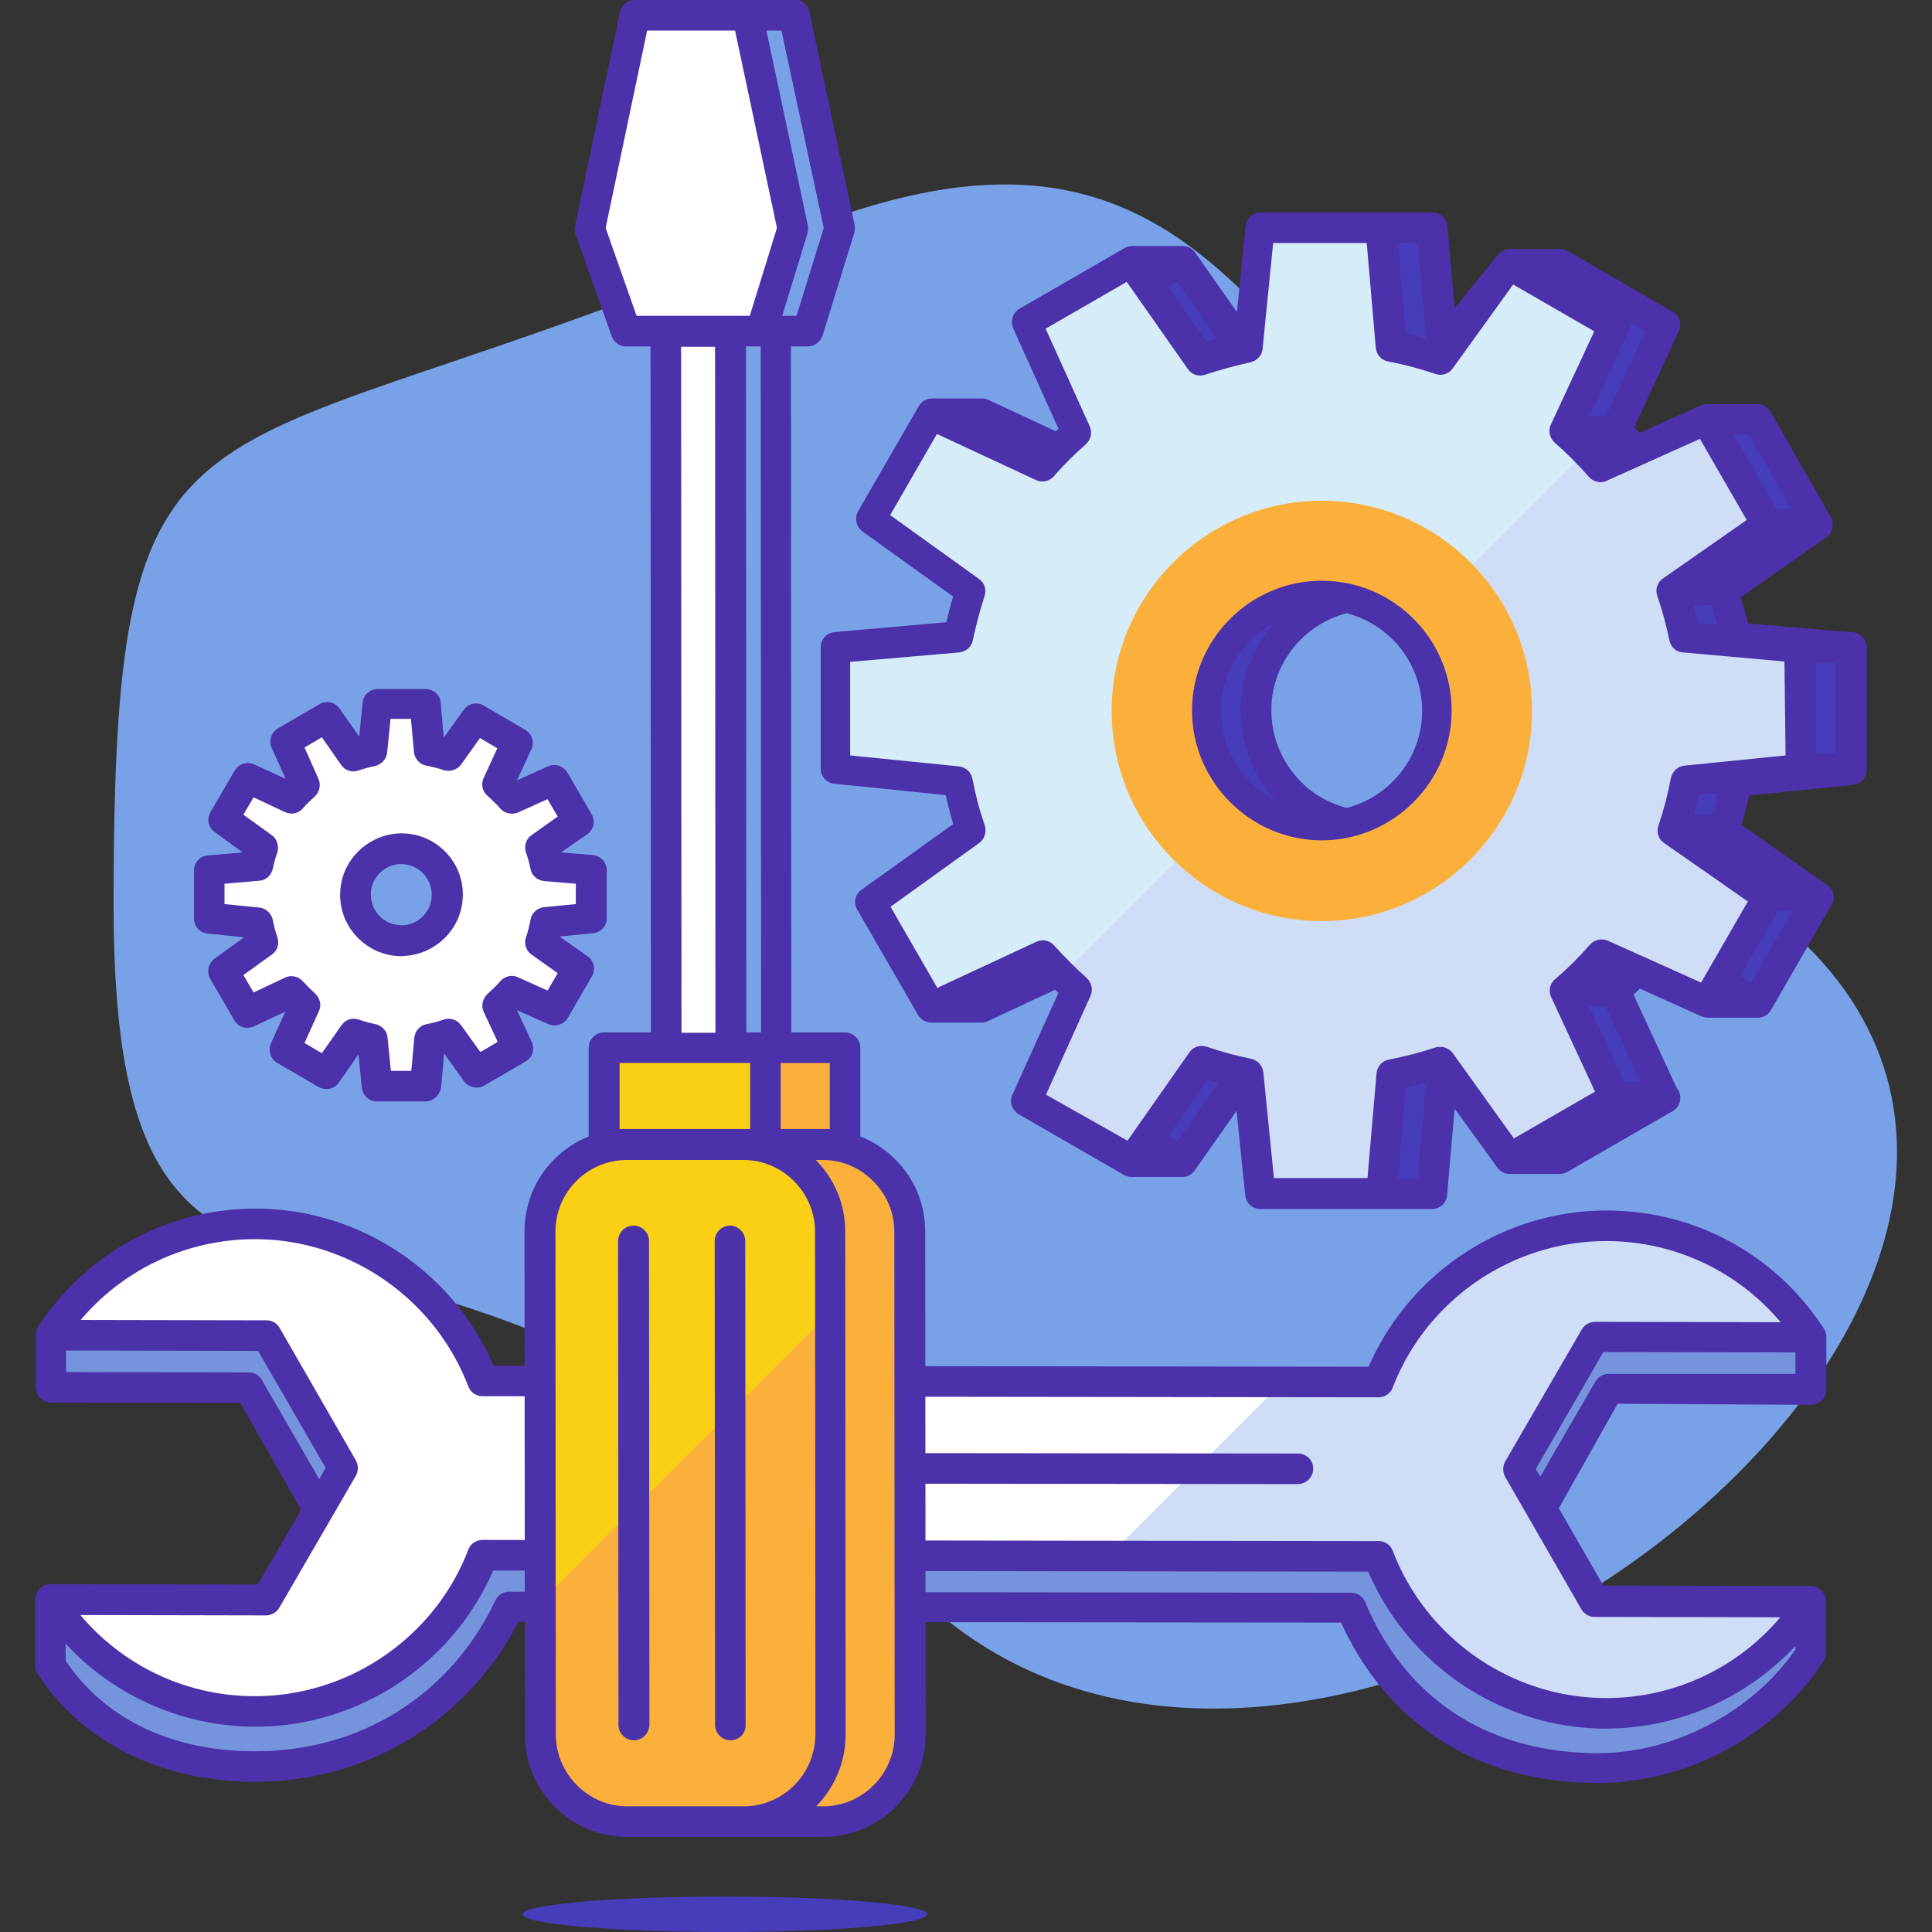 <svg id="SvgjsSvg1001" width="256" height="256" xmlns="http://www.w3.org/2000/svg" version="1.1" xmlns:xlink="http://www.w3.org/1999/xlink" xmlns:svgjs="http://svgjs.com/svgjs"><rect width="100%" height="100%" fill="#333333" stroke="none"/><defs id="SvgjsDefs1002"></defs><g id="SvgjsG1008"><svg xmlns="http://www.w3.org/2000/svg" viewBox="-50 164.9 493.4 512" width="256" height="256"><path fill="#79a1e8" d="M414.3 410.7c111.5 96.7-125.7 279.8-230.9 176.2C45.8 451.4-29.2 552.3-29.2 404.6s20.4-110 176.2-176.2c135.8-57.7 133.5 66.3 267.3 182.3z" class="color79a1e8 svgShape"></path><ellipse cx="132.8" cy="672.2" fill="#473cba" rx="53.6" ry="4.7" class="color473cba svgShape"></ellipse><path fill="#7693dd" d="M363.3 603.1 346.8 568l20.3-35 53.6.1v-13.8l-54.2-15.7c-27.5 0-51 17.2-60.4 41.4l-237.4-.3c-9.3-24.3-32.7-41.5-60.3-41.6l-54.2 15.6v13.8l52.4.1 20.2 35.1-15.4 35-57.2-13.9v17.5c11.5 17.8 31.5 26.8 54.2 26.8 27.5 0 54.1-14.4 67.4-42.4l223.1.3c12.6 29.8 37.9 42.5 65.4 42.5 22.7 0 44.8-12.6 56.3-30.4v-13.8l-57.3 13.8z" class="color7693dd svgShape"></path><path fill="#ffffff" d="M306 577.2 68.6 577c-9.3 24.3-32.8 41.5-60.4 41.4-22.7 0-42.7-11.8-54.2-29.6l57.3.1 20.3-35-20.2-35.1-57.3-.1c11.5-17.7 31.5-29.5 54.2-29.5 27.5 0 51 17.3 60.3 41.6l237.4.3c9.3-24.3 32.8-41.5 60.4-41.4 22.7 0 42.7 11.8 54.2 29.6l-57.3-.1-20.3 35 20.2 35.1 57.3.1c-11.5 17.7-31.5 29.5-54.2 29.5-27.6-.1-51-17.4-60.3-41.7z" class="colorfff svgShape"></path><path fill="#cfddf7" d="m343.1 554.2 20.3-35 57.3.1c-11.5-17.8-31.4-29.6-54.2-29.6-27.5 0-51 17.2-60.4 41.4h-25.4l-46.1 46.1 71.4.1c9.3 24.3 32.7 41.5 60.3 41.6 22.7 0 42.7-11.7 54.2-29.5l-57.3-.1-20.1-35.1z" class="colorcfddf7 svgShape"></path><path fill="#4b31aa" d="M284.6 558.2 90.1 558c-2.2 0-4.1-1.8-4-4.1 0-2.2 1.8-4 4.1-4l194.5.2c2.2 0 4.1 1.8 4 4.1 0 2.2-1.9 4-4.1 4z" class="color4b31aa svgShape"></path><path fill="#4b31aa" d="M420.6 537.2c1.1 0 2.1-.4 2.9-1.2.8-.8 1.2-1.8 1.2-2.9v-13.8c0-.8-.2-1.5-.6-2.2-12.7-19.7-34.2-31.4-57.6-31.4h-.1c-27.3 0-52.2 16.5-63 41.4l-231.9-.3c-10.7-25-35.7-41.6-63-41.6h-.1c-23.3 0-44.8 11.7-57.6 31.3-.4.7-.6 1.4-.6 2.2v13.8c0 1.1.4 2.1 1.2 2.9.8.8 1.8 1.2 2.9 1.2l50.1.1L20.5 565 9 584.8l-54.9-.1c-1.5 0-2.8.8-3.6 2.1-.3.6-.5 1.3-.5 1.9v17.5c0 .8.2 1.5.6 2.2 11.8 18.2 32.7 28.6 57.6 28.7h.1c29.8 0 56.3-16.2 69.8-42.4l218 .2c12.5 27.4 36.6 42.5 68.1 42.5h.1c23.5 0 46.9-12.6 59.6-32.2.4-.7.7-1.4.7-2.2v-13.8c0-.6-.2-1.3-.5-1.9-.7-1.3-2.1-2.1-3.6-2.1l-54.9-.1-11.8-20.5 15.6-27.7 51.2.3zm-410.5-6.6c-.7-1.3-2.1-2-3.5-2l-48.4-.1v-5.7l50.9.1 17.9 31-1.7 3-15.2-26.3zm406.4 70.5v.9c-11.3 16.5-32.1 27.5-52.2 27.5h-.1c-28.9 0-50.9-14.2-61.7-40-.6-1.5-2.1-2.5-3.7-2.5l-223.1-.3c-1.6 0-3 .9-3.7 2.3-11.9 25.1-35.7 40-63.6 40h-.2c-21.9 0-39.7-8.5-50.1-24v-4.5c12.9 13.9 30.9 21.9 50.2 22h.1c27.3 0 52.2-16.5 63-41.4l231.9.3c10.7 25 35.7 41.6 63 41.6h.1c19.2-.1 37.2-8.1 50.1-21.9zm-53.2-7.7 49.2.1a60.282 60.282 0 0 1-46.1 21.4h-.1c-24.9 0-47.6-15.7-56.5-39-.6-1.6-2.1-2.6-3.8-2.6L68.6 573c-1.7 0-3.2 1-3.8 2.6-8.9 23.2-31.6 38.8-56.5 38.8h-.1c-18 0-34.7-7.9-46.2-21.5l49.2.1c1.4 0 2.8-.8 3.5-2L35 556c.7-1.3.7-2.8 0-4.1l-20.2-35.1c-.7-1.3-2.1-2-3.5-2l-49.2-.1c11.4-13.5 28.2-21.4 46.1-21.4h.1c24.9 0 47.6 15.7 56.5 39 .6 1.6 2.1 2.6 3.8 2.6l237.4.3c1.7 0 3.2-1 3.8-2.6 8.9-23.2 31.6-38.8 56.5-38.8h.1c18 0 34.7 7.9 46.2 21.5l-49.2-.1c-1.4 0-2.8.8-3.5 2l-20.3 35c-.7 1.3-.7 2.8 0 4.1l20.2 35.1c.7 1.2 2 2 3.5 2zM367 529c-1.4 0-2.8.8-3.5 2l-14.6 25.2-1.2-2 17.9-31 50.9.1v5.7H367z" class="color4b31aa svgShape"></path><path fill="#473cba" d="m322.9 256.7-2.8-31.5h-32.2l-3.2 31.6c-4.3.9-8.5 2-12.5 3.4l-18.3-26.1-27.9 16.1 13.2 29.3c-3.1 2.8-6.1 5.7-8.8 8.9l-29.6-13.8-16.1 27.9 26.4 19c-1.3 3.9-2.4 8-3.3 12.2l-32.6 2.9v32.2l32.5 3.3c.9 4.4 2 8.8 3.4 13l-26.4 19 16.1 27.9 29.6-13.8c2.8 3.2 5.8 6.2 9 9L226 456.6l27.9 16.1 18.5-26.5c4 1.4 8.1 2.5 12.3 3.3l3.2 31.6h32.2l2.8-31.5c4.4-.8 8.6-2 12.8-3.4l18.4 25.5 27.9-16.1-13.2-28.4c3.4-3 6.7-6.2 9.7-9.6l28.1 12.7 16.1-27.9-25.2-17.7c1.5-4.3 2.6-8.7 3.5-13.2l30.5-3.1v-32.2l-30.6-2.7c-.8-4.2-2-8.3-3.3-12.3l25.2-17.7-16.4-27.5h-13.3l-14.8 12.7c-3-3.4-6.1-6.6-9.5-9.5l13.1-28.1-27.9-16.2h-13.3l-17.8 21.8zm-16.2 127.2c-18.9 1.5-34.6-14.2-33.1-33.1 1.2-14.9 13.2-27 28.1-28.1 18.9-1.5 34.6 14.2 33.1 33.1-1.1 14.8-13.2 26.9-28.1 28.1z" class="color473cba svgShape"></path><path fill="#d7ecf9" d="M418 368.7v-32.2l-30.6-2.7c-.8-4.2-2-8.3-3.3-12.3l25.2-17.7-16.2-27.8-28.1 12.6c-3-3.4-6.1-6.6-9.5-9.5l13.1-28.1-27.9-16.1-18.1 25.2c-4.2-1.4-8.6-2.6-13-3.4l-2.8-31.5h-32.2l-3.2 31.6c-4.3.9-8.5 2-12.5 3.4l-18.3-26.1-27.9 16.1 13.2 29.3c-3.1 2.8-6.1 5.7-8.8 8.9l-29.6-13.8-16.1 27.9 26.4 19c-1.3 3.9-2.4 8-3.3 12.2l-32.6 2.9v32.2l32.5 3.3c.9 4.4 2 8.8 3.4 13l-26.4 19 16.1 27.9 29.6-13.8c2.8 3.2 5.8 6.2 9 9l-13.3 29.6 27.9 16.1 18.5-26.5c4 1.4 8.1 2.5 12.3 3.3l3.2 31.6h32.2l2.8-31.5c4.4-.8 8.6-2 12.8-3.4l18.4 25.5 27.9-16.1-13.2-28.4c3.4-3 6.7-6.2 9.7-9.6l28.1 12.7 16.1-27.9-25.5-17.7c1.5-4.3 2.6-8.7 3.5-13.2l30.5-3zm-124.6 15.2c-18.9 1.5-34.6-14.2-33.1-33.1 1.2-14.9 13.2-27 28.1-28.1 18.9-1.5 34.6 14.2 33.1 33.1-1.1 14.8-13.2 26.9-28.1 28.1z" class="colord7ecf9 svgShape"></path><path fill="#4b31aa" d="m194.6 333.7.6-3-20.3 1.8c-1.8.2-3.3 1.5-3.6 3.2l23.3-2zm-19.7 39.1 20.1 2c-.2-.9-.4-1.9-.6-2.8l-23.1-2.3c.4 1.6 1.8 2.9 3.6 3.1z" class="color4b31aa svgShape"></path><path fill="none" d="M422.5 303.9h-13.3M398.1 321l-14.1.5M431.3 336.5H418"></path><path fill="#4b31aa" d="M431.3 340.6H418c-2.2 0-4.1-1.8-4.1-4.1s1.8-4.1 4.1-4.1h13.3c2.2 0 4.1 1.8 4.1 4.1-.1 2.3-1.9 4.1-4.1 4.1z" class="color4b31aa svgShape"></path><path fill="none" d="M431.3 368.7H418"></path><path fill="#4b31aa" d="M431.3 372.8H418c-2.2 0-4.1-1.8-4.1-4.1s1.8-4.1 4.1-4.1h13.3c2.2 0 4.1 1.8 4.1 4.1-.1 2.3-1.9 4.1-4.1 4.1z" class="color4b31aa svgShape"></path><path fill="none" d="m422.5 402.6-14.8-.6M397.3 384.9H384M406.4 430.5h-13.3M368.7 427.5h-13.3M381.9 455.8h-13.3"></path><path fill="#4b31aa" d="M381.9 459.9h-13.3c-2.2 0-4.1-1.8-4.1-4.1s1.8-4.1 4.1-4.1h13.3c2.2 0 4.1 1.8 4.1 4.1s-1.8 4.1-4.1 4.1z" class="color4b31aa svgShape"></path><path fill="none" d="M354 471.9h-13.3M253.9 472.7h-13.6"></path><path fill="#ffffff" d="M97.4 408.2v-12.7l-12.1-1.1c-.3-1.7-.8-3.3-1.3-4.9l10-7-6.4-11-11.1 5c-1.2-1.3-2.4-2.6-3.8-3.8l5.2-11.1-11-6.4-7.2 10c-1.7-.6-3.4-1-5.2-1.4l-1.1-12.5H40.6l-1.3 12.5c-1.7.3-3.4.8-5 1.3L27 354.8l-11 6.4 5.2 11.6c-1.2 1.1-2.4 2.3-3.5 3.5L6 370.8l-6.4 11 10.5 7.5c-.5 1.6-1 3.2-1.3 4.8L-4 395.4v12.7l12.9 1.3c.3 1.8.8 3.5 1.4 5.1L-.2 422l6.4 11 11.7-5.5c1.1 1.3 2.3 2.4 3.6 3.6L16.1 443l11 6.4 7.3-10.5c1.6.5 3.2 1 4.9 1.3l1.3 12.5h12.7l1.1-12.5c1.7-.3 3.4-.8 5.1-1.3l7.3 10.1 11-6.4-5.2-11.2c1.4-1.2 2.6-2.5 3.8-3.8l11.1 5 6.4-11-10-7c.6-1.7 1-3.4 1.4-5.2l12.1-1.2zm-49.3 6c-7.5.6-13.7-5.6-13.1-13.1.5-5.9 5.2-10.7 11.1-11.1 7.5-.6 13.7 5.6 13.1 13.1-.5 5.8-5.2 10.6-11.1 11.1z" class="colorfff svgShape"></path><path fill="#4b31aa" d="M53.4 456.8H40.6c-2.1 0-3.8-1.6-4-3.6l-.9-8.9-5.2 7.5c-1.2 1.7-3.5 2.2-5.3 1.2l-11-6.4c-1.8-1-2.5-3.3-1.7-5.2l3.8-8.4-8.3 3.9c-1.9.9-4.2.2-5.2-1.6l-6.4-11c-1-1.8-.5-4.1 1.1-5.3l7.9-5.7-9.7-1c-2.1-.2-3.6-1.9-3.6-4v-12.7c0-2.1 1.6-3.9 3.7-4l9.2-.8-7.4-5.4c-1.7-1.2-2.2-3.5-1.1-5.3l6.4-11c1.1-1.8 3.3-2.5 5.2-1.6l8.3 3.8-3.7-8.2c-.9-1.9-.1-4.1 1.7-5.2l11-6.4c1.8-1.1 4.1-.5 5.3 1.2l5.2 7.4.9-9c.2-2.1 2-3.6 4-3.6h12.7c2.1 0 3.9 1.6 4 3.7l.8 9.2 5.3-7.4c1.2-1.7 3.5-2.2 5.3-1.1l11 6.4c1.8 1.1 2.5 3.3 1.6 5.2l-3.8 8.2 8.2-3.7c1.9-.9 4.1-.1 5.2 1.7l6.4 11c1.1 1.8.5 4.1-1.2 5.3l-6.9 4.8 8.4.7c2.1.2 3.7 1.9 3.7 4v12.7c0 2.1-1.6 3.8-3.6 4l-8.9.9 7.4 5.2c1.7 1.2 2.2 3.5 1.2 5.3l-6.4 11c-1 1.8-3.3 2.5-5.2 1.7l-8.3-3.7 3.9 8.4c.9 1.9.2 4.2-1.6 5.2l-11 6.4c-1.8 1-4.1.5-5.3-1.1l-5.3-7.4-.8 9c-.4 2.1-2.1 3.7-4.2 3.7zm-9.1-8.1h5.4l.8-8.8c.2-1.8 1.5-3.3 3.3-3.6 1.5-.3 3.1-.7 4.5-1.2 1.7-.6 3.5 0 4.6 1.5l5.1 7.1 4.6-2.7-3.7-7.9c-.8-1.6-.3-3.6 1-4.8 1.2-1.1 2.4-2.2 3.4-3.4 1.2-1.3 3.1-1.8 4.7-1l7.8 3.5 2.7-4.6-6.9-4.9c-1.5-1-2.1-2.9-1.5-4.6.5-1.5.9-3.1 1.2-4.7.3-1.8 1.8-3.1 3.6-3.3l8.4-.8v-5.4l-8.4-.7c-1.8-.2-3.3-1.5-3.6-3.2-.3-1.5-.7-2.9-1.2-4.4-.6-1.7 0-3.6 1.5-4.6l6.9-4.9-2.7-4.6-7.8 3.5c-1.6.7-3.5.3-4.7-1-1-1.2-2.2-2.3-3.4-3.4-1.4-1.2-1.8-3.1-1-4.8l3.6-7.8-4.6-2.7-5 7c-1 1.4-2.9 2-4.6 1.5-1.5-.5-3-.9-4.6-1.2-1.8-.3-3.1-1.8-3.3-3.6l-.8-8.8h-5.4l-.9 8.9c-.2 1.8-1.5 3.2-3.2 3.6-1.5.3-3 .7-4.4 1.2-1.7.6-3.6 0-4.6-1.5l-5.1-7.3-4.6 2.7 3.7 8.3c.7 1.6.3 3.5-1 4.7-1.1 1-2.2 2-3.1 3.1-1.2 1.4-3.1 1.8-4.8 1l-8.3-3.9-2.7 4.6 7.5 5.4c1.4 1 2 2.9 1.5 4.6-.5 1.4-.9 2.8-1.2 4.3-.4 1.8-1.8 3.1-3.6 3.2l-9.2.8v5.4l9.2.9c1.8.2 3.2 1.5 3.6 3.3.3 1.6.7 3.1 1.2 4.6.6 1.7 0 3.6-1.5 4.6l-7.5 5.4 2.7 4.6 8.3-3.9c1.6-.8 3.6-.4 4.8 1 1 1.1 2.1 2.2 3.2 3.2 1.3 1.2 1.8 3.1 1 4.7l-3.8 8.4L26 444l5.2-7.4c1-1.5 2.9-2.1 4.6-1.5 1.4.5 2.9.9 4.4 1.2 1.7.4 3.1 1.8 3.2 3.6l.9 8.8zm2.8-30.4c-4.3 0-8.4-1.7-11.5-4.8-3.4-3.4-5.1-8-4.7-12.8.6-7.9 7-14.2 14.9-14.9 4.7-.4 9.4 1.3 12.8 4.7 3.4 3.4 5.1 8 4.7 12.8-.6 7.9-7 14.2-14.9 14.9-.4 0-.9.1-1.3.1zm0-24.4h-.7c-3.9.3-7.1 3.5-7.4 7.4-.2 2.4.7 4.7 2.3 6.4 1.7 1.7 4 2.5 6.4 2.4 3.9-.3 7.1-3.5 7.4-7.4.2-2.4-.7-4.7-2.3-6.4-1.5-1.5-3.6-2.4-5.7-2.4z" class="color4b31aa svgShape"></path><path fill="#fbb03b" d="M158.8 647.6H128c-12.7 0-23.1-10.3-23.1-23.1l-.1-133.3c0-12.7 10.3-23.1 23.1-23.1h30.8c12.7 0 23.1 10.3 23.1 23.1l.1 133.3c0 12.8-10.3 23.1-23.1 23.1z" class="colorfbb03b svgShape"></path><path fill="#79a1e8" d="M146.4 448.9h-17.1l-.1-202.2h17.1z" class="color79a1e8 svgShape"></path><path fill="#ffffff" d="M134.4 448.9h-17.1l-.1-202.2h17.1z" class="colorfff svgShape"></path><path fill="#79a1e8" d="m151.2 168.9-29.9.1-11.9 56.6 9.5 27.1h35.9l8.4-27.2z" class="color79a1e8 svgShape"></path><path fill="#ffffff" d="M138.9 169H109l-12 56.6 9.6 27.1h35.9l8.4-27.2z" class="colorfff svgShape"></path><path fill="#f9d015" d="M137.7 647.7h-30.8c-12.7 0-23.1-10.3-23.1-23.1l-.1-133.3c0-12.7 10.3-23.1 23.1-23.1h30.8c12.7 0 23.1 10.3 23.1 23.1l.1 133.3c0 12.7-10.3 23.1-23.1 23.1z" class="colorf9d015 svgShape"></path><path fill="#fbb03b" d="M86.3 587.1v39.8c0 10.5 8.6 19.1 19.1 19.1h33.8c10.5 0 19.1-8.6 19.1-19.1l-.1-111.7-71.9 71.9z" class="colorfbb03b svgShape"></path><path fill="#4b31aa" d="M108.7 626.1c-2.2 0-4.1-1.8-4.1-4.1l-.1-128.2c0-2.2 1.8-4.1 4.1-4.1 2.2 0 4.1 1.8 4.1 4.1l.1 128.2c-.1 2.3-1.9 4.1-4.1 4.1zm25.6 0c-2.2 0-4.1-1.8-4.1-4.1l-.1-128.2c0-2.2 1.8-4.1 4-4.1s4.1 1.8 4.1 4.1l.1 128.2c.1 2.3-1.8 4.1-4 4.1z" class="color4b31aa svgShape"></path><path fill="#fbb03b" d="M122 442.6h42.7v25.6H122z" class="colorfbb03b svgShape"></path><path fill="#f9d015" d="M100.9 442.6h42.7v25.6h-42.7z" class="colorf9d015 svgShape"></path><path fill="#cfddf7" d="M418 368.7v-32.2l-30.6-2.7c-.8-4.2-2-8.3-3.3-12.3l25.2-17.7-16.2-27.8-28.1 12.6-3.9-4.2-47.8 47.8c5.7 6.1 8.9 14.4 8.2 23.5-1.2 14.9-13.2 27-28.1 28.1-9.1.7-17.4-2.5-23.5-8.2l-47.8 47.8c1.3 1.2 2.6 2.5 3.9 3.6l-13.3 29.6 27.9 16.1 18.5-26.5c4 1.4 8.1 2.5 12.3 3.3l3.2 31.6h32.2l2.8-31.5c4.4-.8 8.6-2 12.8-3.4l18.4 25.5 27.9-16.1-13.2-28.4c3.4-3 6.7-6.2 9.7-9.6l28.1 12.7 16.1-27.9-25.4-17.5c1.5-4.3 2.6-8.7 3.5-13.2l30.5-3z" class="colorcfddf7 svgShape"></path><path fill="#4b31aa" d="M109 164.9c-1.9 0-3.6 1.3-4 3.2l-11.9 56.6c-.2.7-.1 1.5.1 2.2l9.6 27.1c.6 1.6 2.1 2.7 3.8 2.7h6.5l.1 181.8h-12.4c-1.1 0-2.1.4-2.9 1.2-.8.8-1.2 1.8-1.2 2.9v23.5c-3.4 1.3-6.5 3.4-9.1 6-5.1 5.1-7.9 11.9-7.9 19.2l.1 133.3c0 7.2 2.8 14.1 8 19.2 5.1 5.1 11.9 7.9 19.2 7.9h51.9c15 0 27.1-12.2 27.1-27.1l-.1-133.3c0-7.2-2.8-14.1-8-19.2-2.7-2.7-5.8-4.7-9.2-6v-23.5c0-1.1-.4-2.1-1.2-2.9-.8-.8-1.8-1.2-2.9-1.2h-14.2l-.1-181.8h4.5c1.8 0 3.3-1.2 3.9-2.9l8.4-27.2c.2-.7.2-1.4.1-2l-12-56.6c-.4-1.9-2-3.2-4-3.2l-42.2.1zm51.6 281.7v17.5h-13v-17.5h13zm-18.2-8.1h-3.9l-.1-181.8h3.9l.1 181.8zM159 225.3l-7.2 23.3H148l6.7-21.9c.2-.7.2-1.4.1-2l-11-51.7h4l11.2 52.3zm-57.8 0 11-52.3H135.5l11.1 52.3-7.2 23.3h-30l-8.2-23.3zm24.7 31.5h4.3l.1 181.8h-9l-.1-181.8h4.7zm13.6 189.8v17.5h-34.6v-17.5h34.6zM151.2 638c-3.6 3.6-8.4 5.6-13.4 5.6H107c-5.1 0-9.8-2-13.4-5.6-3.6-3.6-5.6-8.4-5.6-13.4l-.1-133.3c0-10.5 8.5-19 19-19h30.8c5.1 0 9.8 2 13.4 5.6 3.6 3.6 5.6 8.4 5.6 13.4l.1 133.3c-.1 5.1-2 9.8-5.6 13.4zm7.6 5.6H157c5-5.1 7.8-11.9 7.8-19l-.1-133.3c0-7.2-2.8-13.9-7.8-19h1.8c5.1 0 9.8 2 13.4 5.6 3.6 3.6 5.6 8.4 5.6 13.4l.1 133.3c0 10.4-8.5 19-19 19z" class="color4b31aa svgShape"></path><path fill="#4b31aa" d="m431.6 332.5-27.7-2.4c-.5-2.3-1.2-4.7-1.9-6.9l22.7-15.9c1.7-1.2 2.2-3.5 1.2-5.3l-16-28c-.7-1.3-2.1-2-3.5-2h-13.3c-.5 0-1.1.1-1.6.3l-16.2 7.3-1.5-1.5 11.8-25.4c.9-1.9.2-4.2-1.6-5.2l-27.9-16.1c-.6-.4-1.3-.5-2-.5h-13.3c-1.2 0-2.4.5-3.1 1.5l-11.5 14.1-1.9-21.6c-.2-2.1-1.9-3.7-4-3.7h-45.5c-2.1 0-3.8 1.6-4 3.6l-2.3 22.8-11.1-15.8c-.8-1.1-2-1.7-3.2-1.7h-13.8c-.6.1-1.1.2-1.6.5l-27.9 16.1c-1.8 1-2.5 3.3-1.7 5.2l12 26.6-.7.7-17.8-8.3c-.5-.2-1.1-.4-1.6-.4h-13.5c-1.4 0-2.7.8-3.4 2l-16.1 27.9c-1 1.8-.5 4.1 1.1 5.3l24.1 17.3c-.7 2.2-1.3 4.5-1.8 6.8l-29.6 2.6c-2.1.2-3.7 1.9-3.7 4v32.2c0 2.1 1.6 3.8 3.6 4l29.5 3c.6 2.6 1.3 5.2 2 7.7L169 400.7c-1.7 1.2-2.2 3.5-1.1 5.3l16.1 27.9c.7 1.2 2 1.9 3.3 2h13.6c.5 0 1.1-.1 1.6-.4l17.8-8.3c.3.3.6.6.9.8L209 455c-.9 1.9-.1 4.1 1.7 5.2l27.9 16.1c.3.1.5.3.8.3.3.1.6.2.9.2h14.1c1.1-.1 2.2-.7 2.9-1.7l11.1-15.8 2.3 22.4c.2 2.1 2 3.6 4 3.6h45.5c2.1 0 3.9-1.6 4-3.7l2-22.9 11.3 15.6c.8 1.1 2 1.7 3.2 1.7H354.2c.6 0 1.3-.2 1.8-.5l27.9-16.1c1.8-1.1 2.5-3.3 1.6-5.2l-11.9-25.7c.6-.5 1.1-1.1 1.7-1.6l16.2 7.3c.5.2 1 .3 1.6.4H406.8c1.3-.1 2.5-.8 3.2-2l16.1-27.9c1.1-1.8.5-4.1-1.2-5.3l-22.7-15.9c.8-2.6 1.5-5.2 2.1-7.8l27.5-2.8c2.1-.2 3.6-2 3.6-4v-32.2c-.1-2.3-1.7-4-3.8-4.2zM404.1 280l11.4 19.8h-4L400.1 280h4zm-31.5-29.7 4.1 2.4-10.4 22.4h-4.4l10.4-22.3c.3-.8.4-1.7.3-2.5zm-56.2-21 2.2 25.4c-1.8-.5-3.5-1-5.3-1.4l-2.1-24.1 5.2.1zm-63.7 10.2 10.6 15.2c-.9.3-1.9.5-2.8.8l-10.2-14.6 2.4-1.4zm0 227.9-2.4-1.4 10.4-14.9c.9.3 1.9.6 2.8.8l-10.8 15.5zm63.7 9.8h-5.2l2.1-24.1c1.8-.4 3.5-.9 5.3-1.3l-2.2 25.4zm60.3-23-4.1 2.4c.1-.8.1-1.6-.3-2.4l-10.5-22.6h4.4l10.5 22.6zm39-47.8-10.9 18.9-3.1-1.4 10.2-17.6 3.8.1zm-1.8-41.3-26.8 2.7c-1.8.2-3.2 1.5-3.6 3.3-.8 4.3-1.9 8.5-3.3 12.6-.6 1.7 0 3.6 1.5 4.6l22.2 15.5-12.4 21.5-24.7-11.1c-1.6-.7-3.5-.3-4.7 1-2.9 3.3-6 6.4-9.3 9.2-1.4 1.2-1.8 3.1-1 4.8l11.6 25-21.5 12.4-16.2-22.6c-1-1.4-2.9-2-4.6-1.5-4 1.3-8.1 2.4-12.3 3.2-1.8.3-3.1 1.8-3.3 3.6l-2.4 27.8h-24.8l-2.8-28c-.2-1.8-1.5-3.2-3.2-3.6-4-.8-8-1.9-11.8-3.2-1.7-.6-3.6 0-4.6 1.5l-16.4 23.4-21.6-12.2 11.8-26.2c.7-1.6.3-3.5-1-4.7-3-2.7-5.9-5.6-8.6-8.6-1.2-1.4-3.1-1.8-4.8-1l-26.2 12.2-12.4-21.5 23.5-16.9c1.4-1 2-2.9 1.5-4.6-1.4-4-2.5-8.2-3.3-12.4-.3-1.8-1.8-3.1-3.6-3.3l-28.8-2.9v-24.8l28.9-2.5c1.8-.2 3.3-1.5 3.6-3.2.8-3.9 1.9-7.9 3.1-11.7.6-1.7 0-3.6-1.5-4.6l-23.5-16.9 12.4-21.5 26.2 12.2c1.6.8 3.6.4 4.8-1 2.6-3 5.5-5.9 8.5-8.5 1.3-1.2 1.7-3.1 1-4.7L217.8 252l21.5-12.4 16.2 23.1c1 1.5 2.9 2.1 4.6 1.5 3.9-1.3 8-2.4 12-3.3 1.7-.4 3.1-1.8 3.2-3.6l2.8-28h24.8l2.4 27.8c.2 1.8 1.5 3.3 3.3 3.6 4.2.8 8.4 1.9 12.5 3.3 1.7.6 3.6 0 4.6-1.5l16-22.2 21.5 12.4-11.5 24.7c-.8 1.6-.3 3.6 1 4.8 3.2 2.8 6.3 5.9 9.1 9.1 1.2 1.3 3.1 1.8 4.7 1l24.7-11.1 12.4 21.5-22.2 15.5c-1.5 1-2.1 2.9-1.5 4.6 1.3 3.8 2.4 7.8 3.2 11.8.4 1.8 1.8 3.1 3.6 3.2l26.9 2.4.3 24.9zM396 375c-.5 2-1 3.9-1.6 5.9h-4.9c.5-1.8 1-3.6 1.4-5.4l5.1-.5zm-.3-44.5-5.1-.4c-.4-1.6-.8-3.1-1.2-4.7l4.8-.2c.6 1.7 1.1 3.5 1.5 5.3zm31.5 34.6-5.2.5v-25.8l5.2.5v24.8z" class="color4b31aa svgShape"></path><path fill="#4b31aa" d="M315.5 328.6c-7.2-7.2-17.2-10.9-27.4-10.1-16.8 1.3-30.5 15-31.8 31.9-.8 10.2 2.9 20.2 10.1 27.4 6.6 6.6 15.4 10.2 24.6 10.2.9 0 1.8 0 2.8-.1 16.8-1.3 30.5-15 31.9-31.9.7-10.2-3-20.1-10.2-27.4zm-51.1 22.5c.7-9.4 6.5-17.5 14.6-21.6-5.3 5.6-8.8 12.9-9.4 21-.8 9.8 2.6 19.5 9.3 26.6-2.5-1.3-4.8-2.9-6.8-4.9-5.5-5.6-8.4-13.3-7.7-21.1zm53.1 4.3c-.9 11.4-9.1 20.8-19.9 23.6-4.6-1.2-8.8-3.5-12.2-7-5.5-5.5-8.3-13.2-7.7-21 .9-11.4 9.1-20.8 19.9-23.6 4.6 1.2 8.8 3.6 12.2 7 5.5 5.5 8.3 13.2 7.7 21z" class="color4b31aa svgShape"></path><path fill="#fbb03b" d="M291 409c-30.7 0-55.7-25-55.7-55.7s25-55.7 55.7-55.7 55.7 25 55.7 55.7c0 30.7-25 55.7-55.7 55.7zm0-90.2c-19 0-34.4 15.5-34.4 34.4s15.5 34.4 34.4 34.4 34.4-15.5 34.4-34.4-15.4-34.4-34.4-34.4z" class="colorfbb03b svgShape"></path></svg></g></svg>